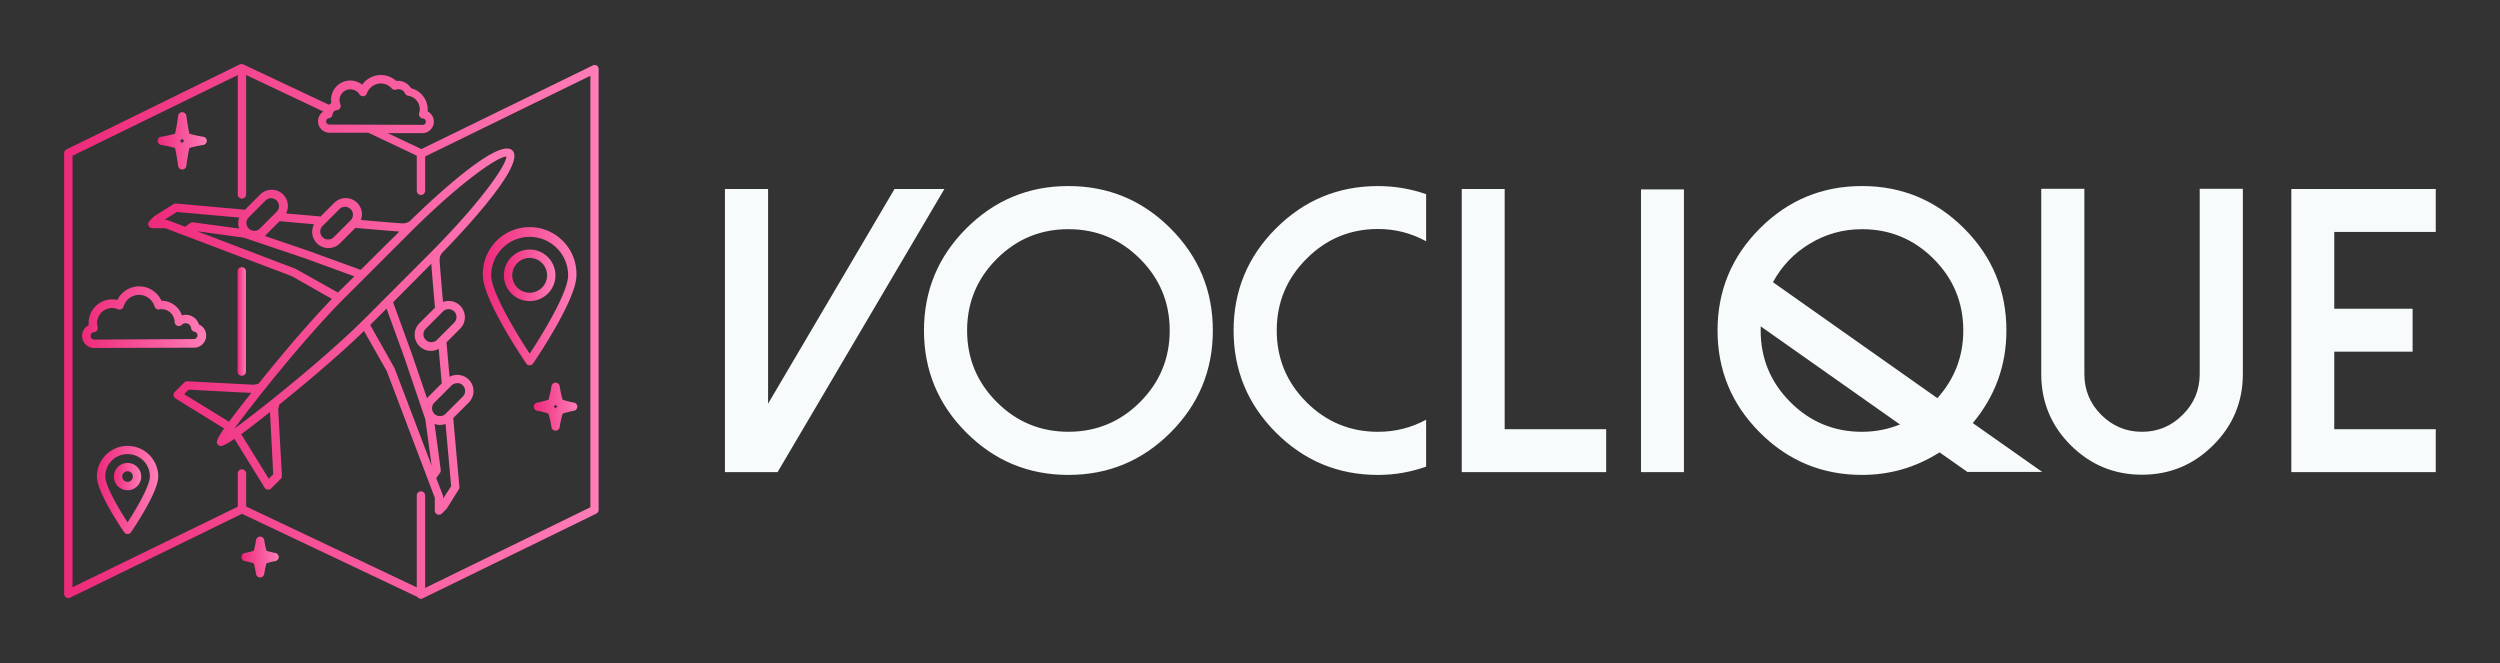 
        <svg xmlns="http://www.w3.org/2000/svg" xmlns:xlink="http://www.w3.org/1999/xlink" version="1.1" width="3162.308" 
        height="838.817" viewBox="0 0 3162.308 838.817">
			
			<rect x="0" y="0" width="3162.308" height="838.817" fill="#333333" stroke="none"/>
			
			<g transform="scale(8.115) translate(10, 10)">
				<defs id="SvgjsDefs9723"><linearGradient id="SvgjsLinearGradient9728"><stop id="SvgjsStop9729" stop-color="#ee2a7b" offset="0"></stop><stop id="SvgjsStop9730" stop-color="#ff7db8" offset="1"></stop></linearGradient></defs><g id="SvgjsG9724" featureKey="symbolFeature-0" transform="matrix(0.651,0,0,0.651,0,0.008)" fill="url(#SvgjsLinearGradient9728)"><title xmlns="http://www.w3.org/2000/svg">travel, map, Airplane, plane, pin, trip</title><path xmlns="http://www.w3.org/2000/svg" d="M43.52,73.6v-24a1,1,0,0,0-2,0v24a1,1,0,0,0,2,0Z"></path><path xmlns="http://www.w3.org/2000/svg" d="M127.53.32a1,1,0,0,0-1,0l-41,20-8.05-3.81,8.28,0h0a2.76,2.76,0,0,0,1.29-5.2c0-.14,0-.28,0-.42a5.27,5.27,0,0,0-4-5.14A3.69,3.69,0,0,0,79.5,4a5.51,5.51,0,0,0-3.66-1.41h0a5.53,5.53,0,0,0-4.48,2.32,4.54,4.54,0,0,0-2.85-1,4.6,4.6,0,0,0-4.6,4.6,4.53,4.53,0,0,0,.07.8,3.17,3.17,0,0,0-.59.4L43,.1h0A1,1,0,0,0,42.61,0h0a1,1,0,0,0-.32,0l-.08,0-.07,0L.56,20.4a1,1,0,0,0-.56.9V126.83a1,1,0,0,0,1.44.9l41.13-20.08,42,19.9a1,1,0,0,0,1.27.35l41.57-20.29a1,1,0,0,0,.56-.9V1.17A1,1,0,0,0,127.53.32ZM65.3,11a1,1,0,0,0,.83-1.41A2.59,2.59,0,0,1,70.7,7.2,1,1,0,0,0,72.49,7a3.55,3.55,0,0,1,3.33-2.39h0a3.48,3.48,0,0,1,2.61,1.19,1,1,0,0,0,1.07.28,1.69,1.69,0,0,1,.54-.1,1.73,1.73,0,0,1,1.57,1,1,1,0,0,0,.75.58A3.23,3.23,0,0,1,85,11.71,1,1,0,0,0,85.91,13a.77.77,0,0,1,.7.76.74.74,0,0,1-.77.76l-22.29-.07a.76.76,0,0,1-.12-1.52,1,1,0,0,0,.82-.87A1.16,1.16,0,0,1,65.3,11ZM126,106.08,86.43,125.4V103.27a1,1,0,0,0-2,0v22L43.57,105.9V98a1,1,0,0,0-2,0v7.95L2,125.23V21.92L41.57,2.6V31.19a1,1,0,0,0,2,0V2.58l18.48,8.75a2.76,2.76,0,0,0,1.49,5.08l9.3,0,11.59,5.49v8.41a1,1,0,1,0,2,0V22.09L126,2.77Z"></path><path xmlns="http://www.w3.org/2000/svg" d="M82.63,37.65a2.69,2.69,0,0,1-1.72.45c-.55,0-6.4-.5-9.85-.8a3.89,3.89,0,0,0-6.4-4.1l-3.26,3.26-8.27-.73A3.88,3.88,0,0,0,47,31.14l-3.7,3.7L26.8,33.36a1,1,0,0,0-.62.15l-4.5,2.82a1,1,0,0,0-.18.14l-1.08,1.08a1,1,0,0,0,.71,1.71h3.06L54.5,50.75l9.61,5.45c-6.79,7-14.39,16.33-17.49,20.2l0,.06-1.17.29-15.94-.83a1,1,0,0,0-.76.29l-2.28,2.28A1,1,0,0,0,26.61,80l11.68,7.21c-2.17,3.16-1.84,3.5-1.44,3.9a.79.79,0,0,0,.61.31c.48,0,1.37-.39,3.31-1.72L48,101.39a1,1,0,0,0,.74.47h.12a1,1,0,0,0,.71-.29l2.28-2.28a1,1,0,0,0,.29-.76L51.25,82.6l.28-1.12.1-.08c3.84-3.09,13.1-10.67,20.17-17.52l5.45,9.61,11.49,30.31v3.06a1,1,0,0,0,1.71.71l1.08-1.08a1,1,0,0,0,.14-.18l2.82-4.5a1,1,0,0,0,.15-.62s-.59-6.48-1.48-16.46l3.7-3.7a3.88,3.88,0,0,0-4.58-6.17c-.29-3.31-.41-4.58-.73-8.27l3.26-3.26a3.89,3.89,0,0,0-4.1-6.4c-.31-3.55-.8-9.31-.8-9.85a2.75,2.75,0,0,1,.43-1.69l0-.05c5-5.11,20.32-21.34,17-24.68s-19.56,12-24.67,17ZM71,49.24,58.49,44.69,48,41.11a3.8,3.8,0,0,0,.3-.24l3.28-3.28,1.13.1,7.13.63A3.89,3.89,0,0,0,66,42.92l3.73-3.73c6.74.59,9.43.8,10.53.88Zm-5-14.63a1.9,1.9,0,0,1,2.68,2.68l-4.22,4.22a1.9,1.9,0,0,1-2.68-2.68Zm-17.7-2.06a1.9,1.9,0,0,1,2.68,2.68l-.54.54h0l-3.66,3.66a1.9,1.9,0,0,1-2.68-2.68Zm-24,4.71H24l3-1.88,14.91,1.34a3.9,3.9,0,0,0,0,2.63l-11-1.48a1,1,0,0,0-.7.17l-1.27.87-4.17-1.58A1,1,0,0,0,24.37,37.26ZM55.42,49l-.14-.06L31.84,40,43,41.53l14.81,5L69.48,50.8,66,54.24l-.36.36,0,0-.08.08ZM28.73,79l1.07-1.07,15,.78c-2.37,3-4.09,5.22-5.32,6.9ZM50.06,98.19,49,99.27,42.4,88.59c1.68-1.22,3.91-2.94,6.88-5.31ZM79,72.58,73.28,62.44l.08-.08,3.84-3.84,4.22,11.64L86.47,85,88,96.15,79.09,72.72Zm8.91-24.8c.07,1.1.29,3.79.88,10.53L85.08,62a3.88,3.88,0,0,0,4.6,6.16c.27,3.06.39,4.37.73,8.26l-3.28,3.28a3.81,3.81,0,0,0-.24.3L83.3,69.5,78.76,57ZM90.74,104v-.41a1,1,0,0,0-.06-.35L89.09,99.1,90,97.83a1,1,0,0,0,.17-.7l-1.48-11a3.73,3.73,0,0,0,2.63,0c.72,8,1.21,13.53,1.34,14.91Zm3.37-27.65a1.89,1.89,0,0,1,1.34,3.23l-4.22,4.22a1.9,1.9,0,0,1-2.68-2.68l4.22-4.22A1.89,1.89,0,0,1,94.11,76.39Zm-.72-17.15a1.9,1.9,0,0,1,0,2.68l-4.22,4.22a1.9,1.9,0,0,1-2.68-2.68l4.22-4.22a1.9,1.9,0,0,1,2.68,0Zm12.49-37.12c.08,2-6.16,11-18.26,23.15L71.94,60.94c-9.12,9.12-24.38,21.34-31.19,26.32C45.75,80.42,58,65.12,67,56.1l0,0L82.73,40.38c12-12,21.06-18.26,23.11-18.26Z"></path><path xmlns="http://www.w3.org/2000/svg" d="M34,64.94a2.88,2.88,0,0,0-1.73-2.63A3.31,3.31,0,0,0,29.09,60a3.52,3.52,0,0,0-.91.13,5.13,5.13,0,0,0-4.88-3.49h0a5.9,5.9,0,0,0-5.34-3.45h0a5.83,5.83,0,0,0-5.22,3.25,9.36,9.36,0,0,0-1.23-.13A5.62,5.62,0,0,0,5.87,62a4.73,4.73,0,0,0,0,.49,2.88,2.88,0,0,0,1.31,5.45h0l23.86-.07A2.89,2.89,0,0,0,34,64.94Zm-26.75,1h0a.88.88,0,0,1-.07-1.77A1,1,0,0,0,8,62.88,3.56,3.56,0,0,1,7.87,62a3.62,3.62,0,0,1,3.6-3.62h0a3.58,3.58,0,0,1,1.4.28A1,1,0,0,0,14.24,58a3.85,3.85,0,0,1,3.69-2.77h0A3.89,3.89,0,0,1,21.64,58a1,1,0,0,0,1.12.71,5,5,0,0,1,.53-.06,3.15,3.15,0,0,1,3.16,3.07,1,1,0,0,0,1.71.68,1.31,1.31,0,0,1,2.23.78,1,1,0,0,0,.83.87.89.89,0,0,1-.14,1.76Z"></path><path xmlns="http://www.w3.org/2000/svg" d="M15.18,91.39a7.35,7.35,0,0,0-7.34,7.34c0,3.71,5.85,12.36,6.52,13.33a1,1,0,0,0,1.65,0c.67-1,6.52-9.63,6.52-13.33A7.35,7.35,0,0,0,15.18,91.39Zm0,18.31c-2-3.09-5.34-8.7-5.34-11a5.34,5.34,0,0,1,10.69,0C20.52,101,17.19,106.61,15.18,109.7Z"></path><path xmlns="http://www.w3.org/2000/svg" d="M15.18,95.47a3.27,3.27,0,1,0,3.27,3.27A3.27,3.27,0,0,0,15.18,95.47Zm0,4.53a1.27,1.27,0,1,1,1.27-1.27A1.27,1.27,0,0,1,15.18,100Z"></path><path xmlns="http://www.w3.org/2000/svg" d="M100.25,50.55c0,5.88,10,20.49,10.38,21.11a1,1,0,0,0,1.65,0c.42-.62,10.38-15.23,10.38-21.11a11.21,11.21,0,1,0-22.41,0Zm11.21-9.21a9.22,9.22,0,0,1,9.21,9.21c0,4-6,13.94-9.21,18.75-3.17-4.81-9.21-14.76-9.21-18.75A9.22,9.22,0,0,1,111.46,41.34Z"></path><path xmlns="http://www.w3.org/2000/svg" d="M111.46,56.72a6.17,6.17,0,1,0-6.17-6.17A6.17,6.17,0,0,0,111.46,56.72Zm0-10.34a4.17,4.17,0,1,1-4.17,4.17A4.17,4.17,0,0,1,111.46,46.38Z"></path><path xmlns="http://www.w3.org/2000/svg" d="M50.37,117c-.67-.14-1.52-.36-1.93-.5-.14-.47-.37-1.52-.52-2.39a1,1,0,0,0-2,0c-.15.87-.38,1.92-.52,2.39a19.47,19.47,0,0,1-1.93.5,1,1,0,0,0,0,2,19.56,19.56,0,0,1,1.93.5c.14.47.37,1.52.52,2.39a1,1,0,0,0,2,0c.15-.87.38-1.92.52-2.39a19.51,19.51,0,0,1,1.93-.5,1,1,0,0,0,0-2ZM47,118l0,0,0,0,0,0,0,0,0,0,0,0,0,0Z"></path><path xmlns="http://www.w3.org/2000/svg" d="M23.39,19.35a30.23,30.23,0,0,1,3.15.7c.2.69.51,2.58.73,4.16a1,1,0,0,0,2,0c.21-1.58.53-3.46.73-4.16a30.71,30.71,0,0,1,3.15-.7,1,1,0,0,0,0-2,30.21,30.21,0,0,1-3.15-.7c-.2-.69-.51-2.58-.73-4.16a1,1,0,0,0-2,0c-.21,1.58-.53,3.46-.73,4.16a30.18,30.18,0,0,1-3.15.7,1,1,0,0,0,0,2ZM28,18.13a1.07,1.07,0,0,0,.24-.34,1.07,1.07,0,0,0,.24.34,1.17,1.17,0,0,0,.33.24,1.16,1.16,0,0,0-.33.24,1.06,1.06,0,0,0-.24.34,1.07,1.07,0,0,0-.24-.34,1.16,1.16,0,0,0-.33-.24A1.16,1.16,0,0,0,28,18.13Z"></path><path xmlns="http://www.w3.org/2000/svg" d="M121.87,81a22.11,22.11,0,0,1-2.52-.67,28.66,28.66,0,0,1-.69-3.08,1,1,0,0,0-2,0,28.54,28.54,0,0,1-.69,3.08,22.12,22.12,0,0,1-2.52.67,1,1,0,0,0,0,2,22.09,22.09,0,0,1,2.52.67,28.66,28.66,0,0,1,.69,3.08,1,1,0,0,0,2,0,28.54,28.54,0,0,1,.69-3.08,22.08,22.08,0,0,1,2.52-.67,1,1,0,0,0,0-2Zm-4,1.19a1.12,1.12,0,0,0-.21.28,1.11,1.11,0,0,0-.21-.28,1.2,1.2,0,0,0-.28-.21,1.18,1.18,0,0,0,.28-.21,1.12,1.12,0,0,0,.21-.28,1.14,1.14,0,0,0,.21.28,1.21,1.21,0,0,0,.28.21A1.21,1.21,0,0,0,117.89,82.14Z"></path></g><g id="SvgjsG9725" featureKey="nameFeature-0" transform="matrix(1.579,0,0,1.579,99.484,0.435)" fill="#f7fbfc"><path d="M2.227 12.051 l0 27.949 l5.195 0 l16.465 -27.949 l-4.922 0 l-12.48 21.191 l0 -21.191 l-4.258 0 z M29.063 18.945 c-1.953 1.953 -2.93 4.31 -2.93 7.07 s0.977 5.117 2.93 7.07 s4.31 2.93 7.07 2.93 s5.117 -0.977 7.07 -2.93 s2.93 -4.31 2.93 -7.07 s-0.977 -5.117 -2.93 -7.07 s-4.31 -2.93 -7.07 -2.93 s-5.117 0.977 -7.07 2.93 z M26.055 36.094 c-2.787 -2.787 -4.18 -6.146 -4.18 -10.078 s1.393 -7.292 4.18 -10.078 s6.146 -4.18 10.078 -4.18 s7.292 1.393 10.078 4.18 s4.18 6.146 4.18 10.078 s-1.393 7.292 -4.18 10.078 s-6.146 4.18 -10.078 4.18 s-7.292 -1.393 -10.078 -4.18 z M59.629 33.086 c-1.953 -1.953 -2.93 -4.31 -2.93 -7.07 s0.977 -5.117 2.93 -7.07 c1.953 -1.966 4.31 -2.949 7.07 -2.949 c1.693 0 3.275 0.404 4.746 1.211 l0 -4.648 c-1.536 -0.534 -3.119 -0.801 -4.746 -0.801 c-3.932 0 -7.292 1.393 -10.078 4.18 s-4.18 6.146 -4.18 10.078 s1.393 7.292 4.18 10.078 s6.146 4.18 10.078 4.18 c1.628 0 3.21 -0.273 4.746 -0.82 l0 -4.629 c-1.471 0.794 -3.053 1.191 -4.746 1.191 c-2.76 0 -5.117 -0.977 -7.07 -2.93 z M74.961 12.051 l0 27.949 l14.258 0 l0 -4.238 l-10.02 0 l0 -23.711 l-4.238 0 z M96.895 12.09 l-4.238 0 l0 27.91 l4.238 0 l0 -27.91 z M105.684 21.25 c0.859 -1.589 2.064 -2.852 3.613 -3.789 c1.589 -0.964 3.314 -1.445 5.176 -1.445 c2.76 0 5.117 0.977 7.07 2.93 s2.93 4.31 2.93 7.07 c0 2.552 -0.853 4.779 -2.559 6.68 z M107.402 33.086 c-1.953 -1.953 -2.93 -4.31 -2.93 -7.07 l0 -0.41 l13.75 9.688 c-1.198 0.482 -2.448 0.723 -3.75 0.723 c-2.76 0 -5.117 -0.977 -7.07 -2.93 z M125.41 35.156 c2.213 -2.656 3.32 -5.703 3.32 -9.141 c0 -3.932 -1.393 -7.292 -4.18 -10.078 s-6.146 -4.18 -10.078 -4.18 s-7.292 1.393 -10.078 4.18 s-4.18 6.146 -4.18 10.078 s1.393 7.292 4.18 10.078 s6.146 4.18 10.078 4.18 c2.773 0 5.326 -0.742 7.656 -2.227 l2.754 1.934 l7.383 0 z M135.078 37.344 c-1.94 -1.94 -2.91 -4.284 -2.91 -7.031 l0 -18.281 l4.258 0 l0 18.281 c0 1.575 0.553 2.917 1.66 4.023 c1.12 1.12 2.461 1.68 4.023 1.68 c1.575 0 2.917 -0.56 4.023 -1.68 c1.12 -1.107 1.68 -2.448 1.68 -4.023 l0 -18.281 l4.258 0 l0 18.281 c0 2.748 -0.977 5.091 -2.93 7.031 c-1.94 1.94 -4.284 2.91 -7.031 2.91 c-2.734 0 -5.078 -0.97 -7.031 -2.91 z M156.856 12.051 l0 27.949 l14.258 0 l0 -4.238 l-10.02 0 l0 -7.656 l7.734 0 l0 -4.238 l-7.734 0 l0 -7.578 l10.02 0 l0 -4.238 l-14.258 0 z"></path></g>
			</g>
		</svg>
	